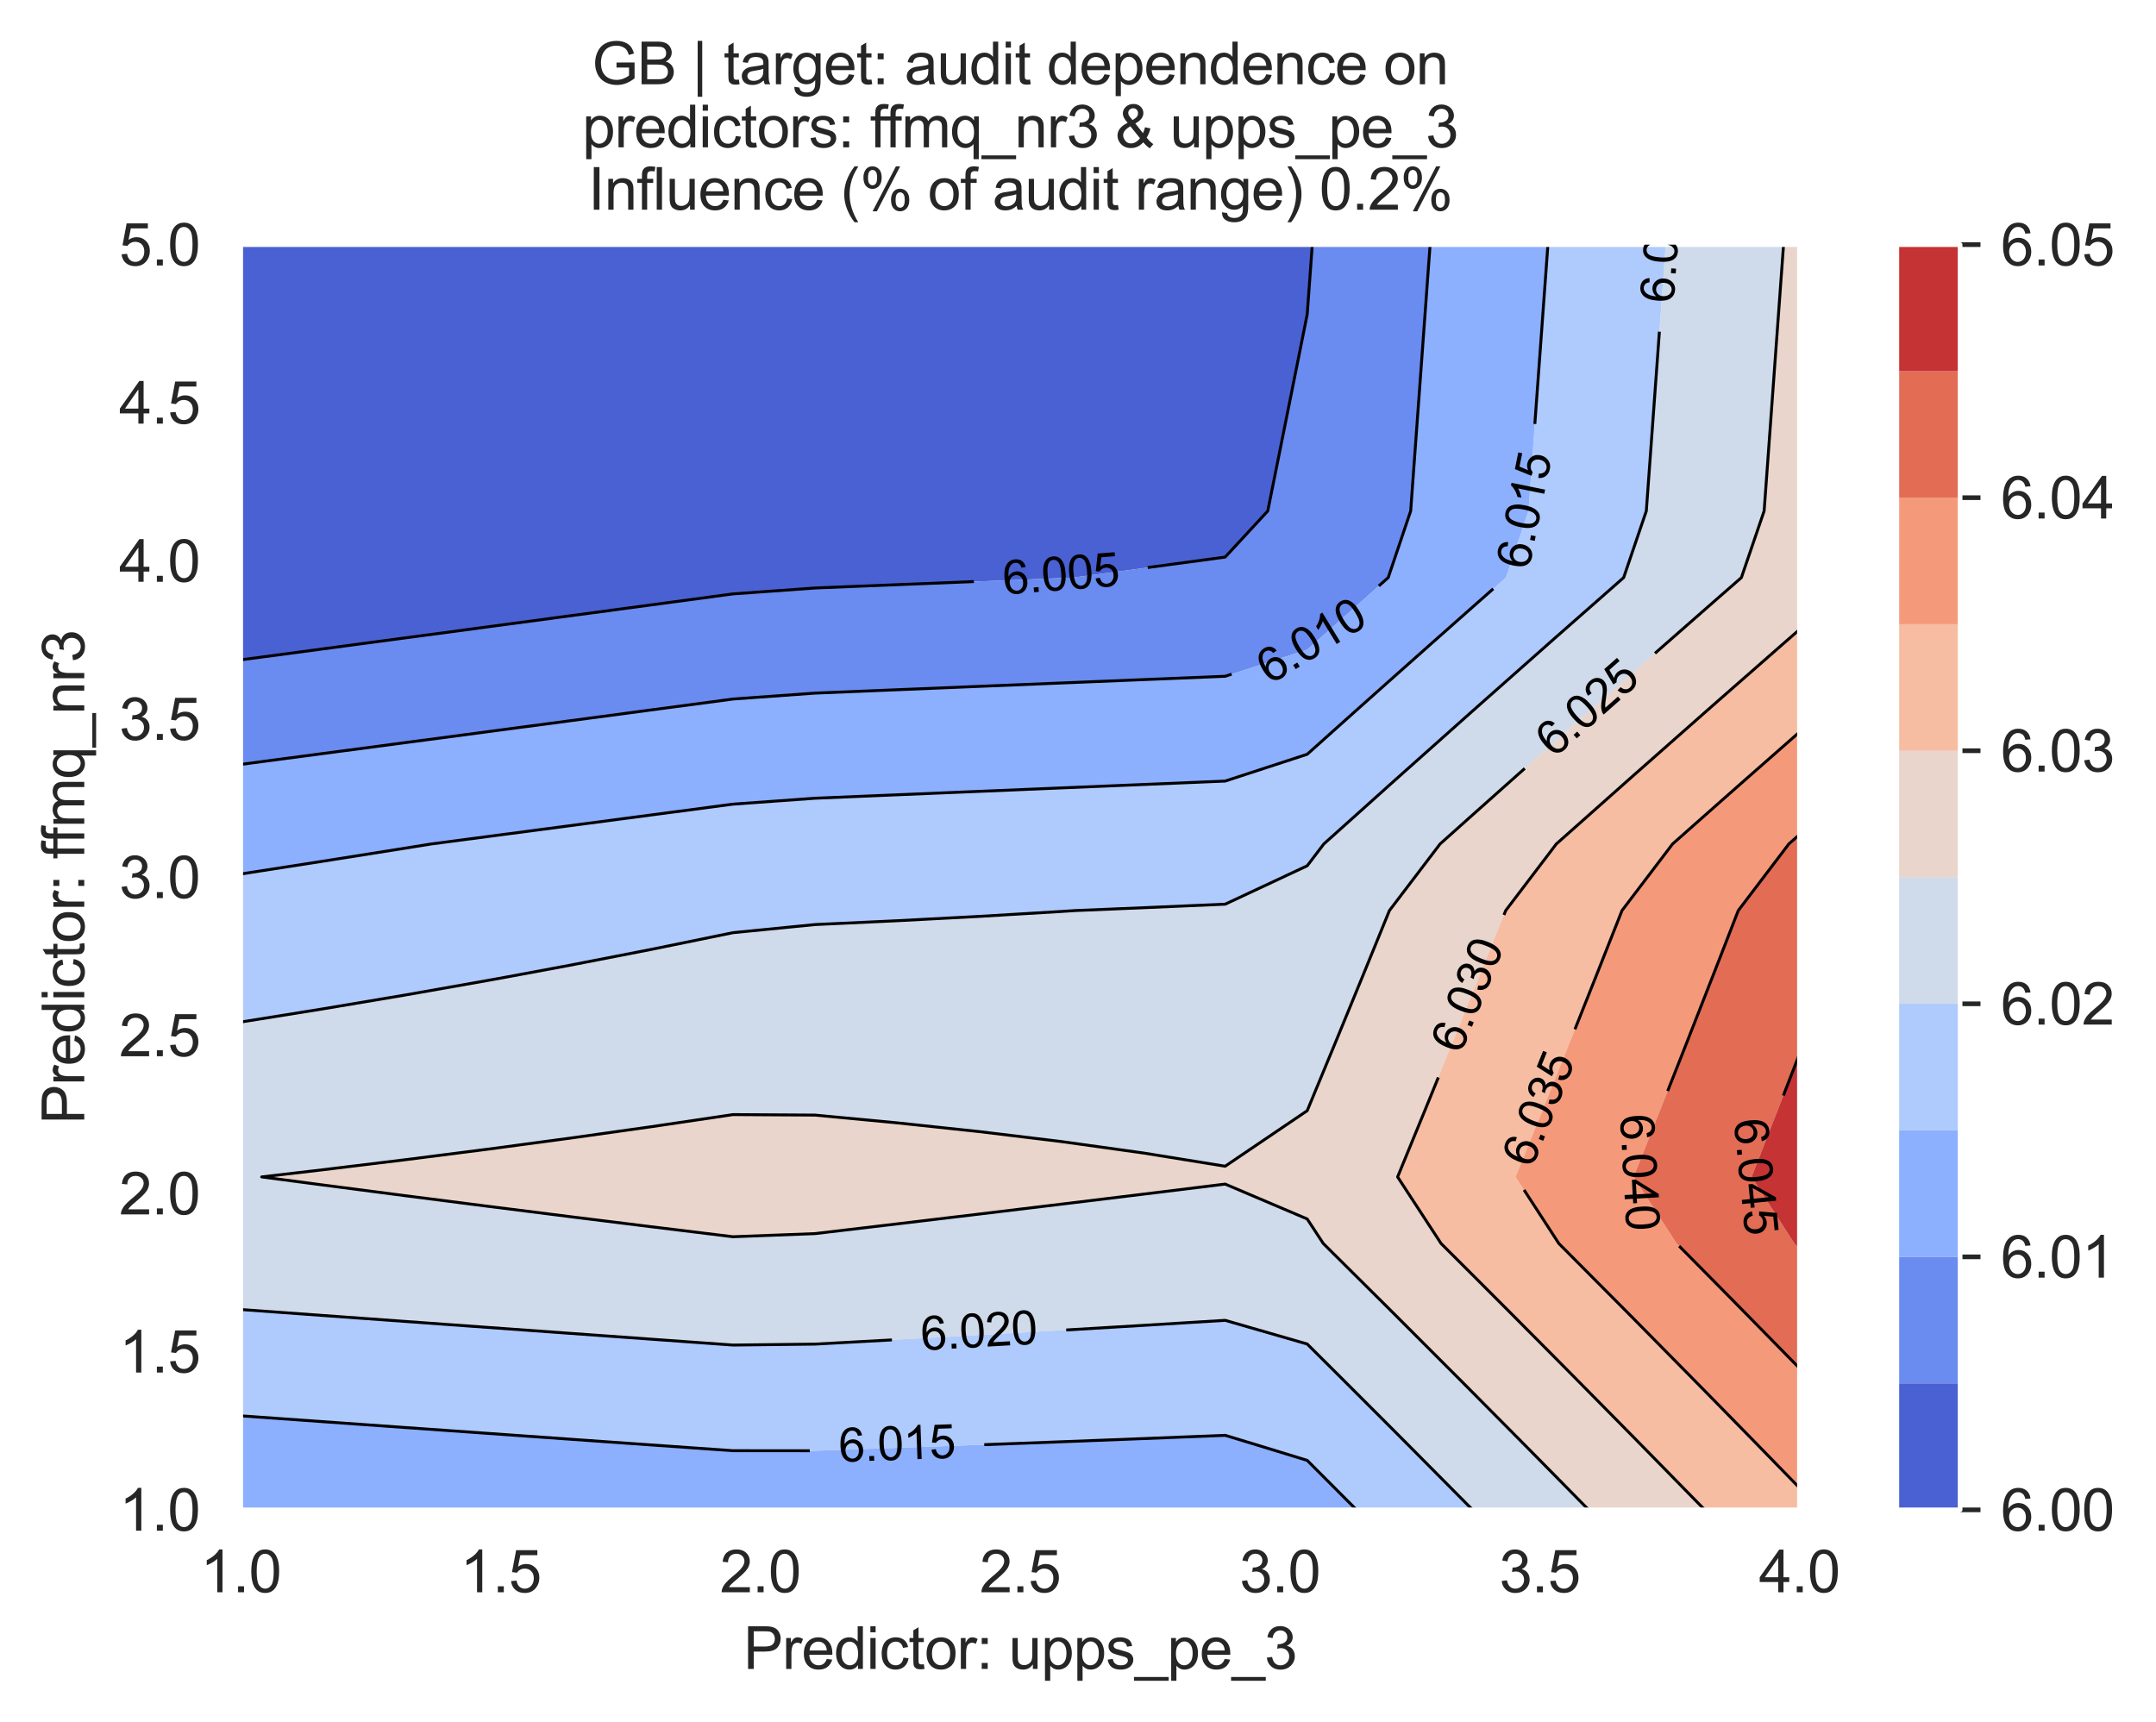 <?xml version="1.0" encoding="utf-8" standalone="no"?>
<!DOCTYPE svg PUBLIC "-//W3C//DTD SVG 1.1//EN"
  "http://www.w3.org/Graphics/SVG/1.1/DTD/svg11.dtd">
<svg xmlns:xlink="http://www.w3.org/1999/xlink" width="370.48pt" height="296.003pt" viewBox="0 0 370.48 296.003" xmlns="http://www.w3.org/2000/svg" version="1.1">
 <defs>
  <style type="text/css">*{stroke-linejoin: round; stroke-linecap: butt}</style>
 </defs>
 <g id="figure_1">
  <g id="patch_1">
   <path d="M 0 296.003 
L 370.48 296.003 
L 370.48 0 
L 0 0 
z
" style="fill: #ffffff"/>
  </g>
  <g id="axes_1">
   <g id="patch_2">
    <path d="M 41.367 259.483 
L 309.207 259.483 
L 309.207 42.043 
L 41.367 42.043 
z
" style="fill: #eaeaf2"/>
   </g>
   <g id="matplotlib.axis_1">
    <g id="xtick_1">
     <g id="line2d_1">
      <path d="M 41.367 259.483 
L 41.367 42.043 
" clip-path="url(#p49f77cc058)" style="fill: none; stroke: #ffffff; stroke-width: 0.8; stroke-linecap: round"/>
     </g>
     <g id="text_1">
      <!-- 1.0 -->
      <g style="fill: #262626" transform="translate(34.417 273.641)scale(0.1 -0.1)">
       <defs>
        <path id="ArialMT-31" d="M 2384 0 
L 1822 0 
L 1822 3584 
Q 1619 3391 1289 3197 
Q 959 3003 697 2906 
L 697 3450 
Q 1169 3672 1522 3987 
Q 1875 4303 2022 4600 
L 2384 4600 
L 2384 0 
z
" transform="scale(0.016)"/>
        <path id="ArialMT-2e" d="M 581 0 
L 581 641 
L 1222 641 
L 1222 0 
L 581 0 
z
" transform="scale(0.016)"/>
        <path id="ArialMT-30" d="M 266 2259 
Q 266 3072 433 3567 
Q 600 4063 929 4331 
Q 1259 4600 1759 4600 
Q 2128 4600 2406 4451 
Q 2684 4303 2865 4023 
Q 3047 3744 3150 3342 
Q 3253 2941 3253 2259 
Q 3253 1453 3087 958 
Q 2922 463 2592 192 
Q 2263 -78 1759 -78 
Q 1097 -78 719 397 
Q 266 969 266 2259 
z
M 844 2259 
Q 844 1131 1108 757 
Q 1372 384 1759 384 
Q 2147 384 2411 759 
Q 2675 1134 2675 2259 
Q 2675 3391 2411 3762 
Q 2147 4134 1753 4134 
Q 1366 4134 1134 3806 
Q 844 3388 844 2259 
z
" transform="scale(0.016)"/>
       </defs>
       <use xlink:href="#ArialMT-31"/>
       <use xlink:href="#ArialMT-2e" x="55.615"/>
       <use xlink:href="#ArialMT-30" x="83.398"/>
      </g>
     </g>
    </g>
    <g id="xtick_2">
     <g id="line2d_2">
      <path d="M 86.007 259.483 
L 86.007 42.043 
" clip-path="url(#p49f77cc058)" style="fill: none; stroke: #ffffff; stroke-width: 0.8; stroke-linecap: round"/>
     </g>
     <g id="text_2">
      <!-- 1.5 -->
      <g style="fill: #262626" transform="translate(79.057 273.641)scale(0.1 -0.1)">
       <defs>
        <path id="ArialMT-35" d="M 266 1200 
L 856 1250 
Q 922 819 1161 601 
Q 1400 384 1738 384 
Q 2144 384 2425 690 
Q 2706 997 2706 1503 
Q 2706 1984 2436 2262 
Q 2166 2541 1728 2541 
Q 1456 2541 1237 2417 
Q 1019 2294 894 2097 
L 366 2166 
L 809 4519 
L 3088 4519 
L 3088 3981 
L 1259 3981 
L 1013 2750 
Q 1425 3038 1878 3038 
Q 2478 3038 2890 2622 
Q 3303 2206 3303 1553 
Q 3303 931 2941 478 
Q 2500 -78 1738 -78 
Q 1113 -78 717 272 
Q 322 622 266 1200 
z
" transform="scale(0.016)"/>
       </defs>
       <use xlink:href="#ArialMT-31"/>
       <use xlink:href="#ArialMT-2e" x="55.615"/>
       <use xlink:href="#ArialMT-35" x="83.398"/>
      </g>
     </g>
    </g>
    <g id="xtick_3">
     <g id="line2d_3">
      <path d="M 130.647 259.483 
L 130.647 42.043 
" clip-path="url(#p49f77cc058)" style="fill: none; stroke: #ffffff; stroke-width: 0.8; stroke-linecap: round"/>
     </g>
     <g id="text_3">
      <!-- 2.0 -->
      <g style="fill: #262626" transform="translate(123.697 273.641)scale(0.1 -0.1)">
       <defs>
        <path id="ArialMT-32" d="M 3222 541 
L 3222 0 
L 194 0 
Q 188 203 259 391 
Q 375 700 629 1000 
Q 884 1300 1366 1694 
Q 2113 2306 2375 2664 
Q 2638 3022 2638 3341 
Q 2638 3675 2398 3904 
Q 2159 4134 1775 4134 
Q 1369 4134 1125 3890 
Q 881 3647 878 3216 
L 300 3275 
Q 359 3922 746 4261 
Q 1134 4600 1788 4600 
Q 2447 4600 2831 4234 
Q 3216 3869 3216 3328 
Q 3216 3053 3103 2787 
Q 2991 2522 2730 2228 
Q 2469 1934 1863 1422 
Q 1356 997 1212 845 
Q 1069 694 975 541 
L 3222 541 
z
" transform="scale(0.016)"/>
       </defs>
       <use xlink:href="#ArialMT-32"/>
       <use xlink:href="#ArialMT-2e" x="55.615"/>
       <use xlink:href="#ArialMT-30" x="83.398"/>
      </g>
     </g>
    </g>
    <g id="xtick_4">
     <g id="line2d_4">
      <path d="M 175.287 259.483 
L 175.287 42.043 
" clip-path="url(#p49f77cc058)" style="fill: none; stroke: #ffffff; stroke-width: 0.8; stroke-linecap: round"/>
     </g>
     <g id="text_4">
      <!-- 2.5 -->
      <g style="fill: #262626" transform="translate(168.337 273.641)scale(0.1 -0.1)">
       <use xlink:href="#ArialMT-32"/>
       <use xlink:href="#ArialMT-2e" x="55.615"/>
       <use xlink:href="#ArialMT-35" x="83.398"/>
      </g>
     </g>
    </g>
    <g id="xtick_5">
     <g id="line2d_5">
      <path d="M 219.927 259.483 
L 219.927 42.043 
" clip-path="url(#p49f77cc058)" style="fill: none; stroke: #ffffff; stroke-width: 0.8; stroke-linecap: round"/>
     </g>
     <g id="text_5">
      <!-- 3.0 -->
      <g style="fill: #262626" transform="translate(212.977 273.641)scale(0.1 -0.1)">
       <defs>
        <path id="ArialMT-33" d="M 269 1209 
L 831 1284 
Q 928 806 1161 595 
Q 1394 384 1728 384 
Q 2125 384 2398 659 
Q 2672 934 2672 1341 
Q 2672 1728 2419 1979 
Q 2166 2231 1775 2231 
Q 1616 2231 1378 2169 
L 1441 2663 
Q 1497 2656 1531 2656 
Q 1891 2656 2178 2843 
Q 2466 3031 2466 3422 
Q 2466 3731 2256 3934 
Q 2047 4138 1716 4138 
Q 1388 4138 1169 3931 
Q 950 3725 888 3313 
L 325 3413 
Q 428 3978 793 4289 
Q 1159 4600 1703 4600 
Q 2078 4600 2393 4439 
Q 2709 4278 2876 4000 
Q 3044 3722 3044 3409 
Q 3044 3113 2884 2869 
Q 2725 2625 2413 2481 
Q 2819 2388 3044 2092 
Q 3269 1797 3269 1353 
Q 3269 753 2831 336 
Q 2394 -81 1725 -81 
Q 1122 -81 723 278 
Q 325 638 269 1209 
z
" transform="scale(0.016)"/>
       </defs>
       <use xlink:href="#ArialMT-33"/>
       <use xlink:href="#ArialMT-2e" x="55.615"/>
       <use xlink:href="#ArialMT-30" x="83.398"/>
      </g>
     </g>
    </g>
    <g id="xtick_6">
     <g id="line2d_6">
      <path d="M 264.567 259.483 
L 264.567 42.043 
" clip-path="url(#p49f77cc058)" style="fill: none; stroke: #ffffff; stroke-width: 0.8; stroke-linecap: round"/>
     </g>
     <g id="text_6">
      <!-- 3.5 -->
      <g style="fill: #262626" transform="translate(257.617 273.641)scale(0.1 -0.1)">
       <use xlink:href="#ArialMT-33"/>
       <use xlink:href="#ArialMT-2e" x="55.615"/>
       <use xlink:href="#ArialMT-35" x="83.398"/>
      </g>
     </g>
    </g>
    <g id="xtick_7">
     <g id="line2d_7">
      <path d="M 309.207 259.483 
L 309.207 42.043 
" clip-path="url(#p49f77cc058)" style="fill: none; stroke: #ffffff; stroke-width: 0.8; stroke-linecap: round"/>
     </g>
     <g id="text_7">
      <!-- 4.0 -->
      <g style="fill: #262626" transform="translate(302.257 273.641)scale(0.1 -0.1)">
       <defs>
        <path id="ArialMT-34" d="M 2069 0 
L 2069 1097 
L 81 1097 
L 81 1613 
L 2172 4581 
L 2631 4581 
L 2631 1613 
L 3250 1613 
L 3250 1097 
L 2631 1097 
L 2631 0 
L 2069 0 
z
M 2069 1613 
L 2069 3678 
L 634 1613 
L 2069 1613 
z
" transform="scale(0.016)"/>
       </defs>
       <use xlink:href="#ArialMT-34"/>
       <use xlink:href="#ArialMT-2e" x="55.615"/>
       <use xlink:href="#ArialMT-30" x="83.398"/>
      </g>
     </g>
    </g>
    <g id="text_8">
     <!-- Predictor: upps_pe_3 -->
     <g style="fill: #262626" transform="translate(127.759 286.816)scale(0.1 -0.1)">
      <defs>
       <path id="ArialMT-50" d="M 494 0 
L 494 4581 
L 2222 4581 
Q 2678 4581 2919 4538 
Q 3256 4481 3484 4323 
Q 3713 4166 3852 3881 
Q 3991 3597 3991 3256 
Q 3991 2672 3619 2267 
Q 3247 1863 2275 1863 
L 1100 1863 
L 1100 0 
L 494 0 
z
M 1100 2403 
L 2284 2403 
Q 2872 2403 3119 2622 
Q 3366 2841 3366 3238 
Q 3366 3525 3220 3729 
Q 3075 3934 2838 4000 
Q 2684 4041 2272 4041 
L 1100 4041 
L 1100 2403 
z
" transform="scale(0.016)"/>
       <path id="ArialMT-72" d="M 416 0 
L 416 3319 
L 922 3319 
L 922 2816 
Q 1116 3169 1280 3281 
Q 1444 3394 1641 3394 
Q 1925 3394 2219 3213 
L 2025 2691 
Q 1819 2813 1613 2813 
Q 1428 2813 1281 2702 
Q 1134 2591 1072 2394 
Q 978 2094 978 1738 
L 978 0 
L 416 0 
z
" transform="scale(0.016)"/>
       <path id="ArialMT-65" d="M 2694 1069 
L 3275 997 
Q 3138 488 2766 206 
Q 2394 -75 1816 -75 
Q 1088 -75 661 373 
Q 234 822 234 1631 
Q 234 2469 665 2931 
Q 1097 3394 1784 3394 
Q 2450 3394 2872 2941 
Q 3294 2488 3294 1666 
Q 3294 1616 3291 1516 
L 816 1516 
Q 847 969 1125 678 
Q 1403 388 1819 388 
Q 2128 388 2347 550 
Q 2566 713 2694 1069 
z
M 847 1978 
L 2700 1978 
Q 2663 2397 2488 2606 
Q 2219 2931 1791 2931 
Q 1403 2931 1139 2672 
Q 875 2413 847 1978 
z
" transform="scale(0.016)"/>
       <path id="ArialMT-64" d="M 2575 0 
L 2575 419 
Q 2259 -75 1647 -75 
Q 1250 -75 917 144 
Q 584 363 401 755 
Q 219 1147 219 1656 
Q 219 2153 384 2558 
Q 550 2963 881 3178 
Q 1213 3394 1622 3394 
Q 1922 3394 2156 3267 
Q 2391 3141 2538 2938 
L 2538 4581 
L 3097 4581 
L 3097 0 
L 2575 0 
z
M 797 1656 
Q 797 1019 1065 703 
Q 1334 388 1700 388 
Q 2069 388 2326 689 
Q 2584 991 2584 1609 
Q 2584 2291 2321 2609 
Q 2059 2928 1675 2928 
Q 1300 2928 1048 2622 
Q 797 2316 797 1656 
z
" transform="scale(0.016)"/>
       <path id="ArialMT-69" d="M 425 3934 
L 425 4581 
L 988 4581 
L 988 3934 
L 425 3934 
z
M 425 0 
L 425 3319 
L 988 3319 
L 988 0 
L 425 0 
z
" transform="scale(0.016)"/>
       <path id="ArialMT-63" d="M 2588 1216 
L 3141 1144 
Q 3050 572 2676 248 
Q 2303 -75 1759 -75 
Q 1078 -75 664 370 
Q 250 816 250 1647 
Q 250 2184 428 2587 
Q 606 2991 970 3192 
Q 1334 3394 1763 3394 
Q 2303 3394 2647 3120 
Q 2991 2847 3088 2344 
L 2541 2259 
Q 2463 2594 2264 2762 
Q 2066 2931 1784 2931 
Q 1359 2931 1093 2626 
Q 828 2322 828 1663 
Q 828 994 1084 691 
Q 1341 388 1753 388 
Q 2084 388 2306 591 
Q 2528 794 2588 1216 
z
" transform="scale(0.016)"/>
       <path id="ArialMT-74" d="M 1650 503 
L 1731 6 
Q 1494 -44 1306 -44 
Q 1000 -44 831 53 
Q 663 150 594 308 
Q 525 466 525 972 
L 525 2881 
L 113 2881 
L 113 3319 
L 525 3319 
L 525 4141 
L 1084 4478 
L 1084 3319 
L 1650 3319 
L 1650 2881 
L 1084 2881 
L 1084 941 
Q 1084 700 1114 631 
Q 1144 563 1211 522 
Q 1278 481 1403 481 
Q 1497 481 1650 503 
z
" transform="scale(0.016)"/>
       <path id="ArialMT-6f" d="M 213 1659 
Q 213 2581 725 3025 
Q 1153 3394 1769 3394 
Q 2453 3394 2887 2945 
Q 3322 2497 3322 1706 
Q 3322 1066 3130 698 
Q 2938 331 2570 128 
Q 2203 -75 1769 -75 
Q 1072 -75 642 372 
Q 213 819 213 1659 
z
M 791 1659 
Q 791 1022 1069 705 
Q 1347 388 1769 388 
Q 2188 388 2466 706 
Q 2744 1025 2744 1678 
Q 2744 2294 2464 2611 
Q 2184 2928 1769 2928 
Q 1347 2928 1069 2612 
Q 791 2297 791 1659 
z
" transform="scale(0.016)"/>
       <path id="ArialMT-3a" d="M 578 2678 
L 578 3319 
L 1219 3319 
L 1219 2678 
L 578 2678 
z
M 578 0 
L 578 641 
L 1219 641 
L 1219 0 
L 578 0 
z
" transform="scale(0.016)"/>
       <path id="ArialMT-20" transform="scale(0.016)"/>
       <path id="ArialMT-75" d="M 2597 0 
L 2597 488 
Q 2209 -75 1544 -75 
Q 1250 -75 995 37 
Q 741 150 617 320 
Q 494 491 444 738 
Q 409 903 409 1263 
L 409 3319 
L 972 3319 
L 972 1478 
Q 972 1038 1006 884 
Q 1059 663 1231 536 
Q 1403 409 1656 409 
Q 1909 409 2131 539 
Q 2353 669 2445 892 
Q 2538 1116 2538 1541 
L 2538 3319 
L 3100 3319 
L 3100 0 
L 2597 0 
z
" transform="scale(0.016)"/>
       <path id="ArialMT-70" d="M 422 -1272 
L 422 3319 
L 934 3319 
L 934 2888 
Q 1116 3141 1344 3267 
Q 1572 3394 1897 3394 
Q 2322 3394 2647 3175 
Q 2972 2956 3137 2557 
Q 3303 2159 3303 1684 
Q 3303 1175 3120 767 
Q 2938 359 2589 142 
Q 2241 -75 1856 -75 
Q 1575 -75 1351 44 
Q 1128 163 984 344 
L 984 -1272 
L 422 -1272 
z
M 931 1641 
Q 931 1000 1190 694 
Q 1450 388 1819 388 
Q 2194 388 2461 705 
Q 2728 1022 2728 1688 
Q 2728 2322 2467 2637 
Q 2206 2953 1844 2953 
Q 1484 2953 1207 2617 
Q 931 2281 931 1641 
z
" transform="scale(0.016)"/>
       <path id="ArialMT-73" d="M 197 991 
L 753 1078 
Q 800 744 1014 566 
Q 1228 388 1613 388 
Q 2000 388 2187 545 
Q 2375 703 2375 916 
Q 2375 1106 2209 1216 
Q 2094 1291 1634 1406 
Q 1016 1563 777 1677 
Q 538 1791 414 1992 
Q 291 2194 291 2438 
Q 291 2659 392 2848 
Q 494 3038 669 3163 
Q 800 3259 1026 3326 
Q 1253 3394 1513 3394 
Q 1903 3394 2198 3281 
Q 2494 3169 2634 2976 
Q 2775 2784 2828 2463 
L 2278 2388 
Q 2241 2644 2061 2787 
Q 1881 2931 1553 2931 
Q 1166 2931 1000 2803 
Q 834 2675 834 2503 
Q 834 2394 903 2306 
Q 972 2216 1119 2156 
Q 1203 2125 1616 2013 
Q 2213 1853 2448 1751 
Q 2684 1650 2818 1456 
Q 2953 1263 2953 975 
Q 2953 694 2789 445 
Q 2625 197 2315 61 
Q 2006 -75 1616 -75 
Q 969 -75 630 194 
Q 291 463 197 991 
z
" transform="scale(0.016)"/>
       <path id="ArialMT-5f" d="M -97 -1272 
L -97 -866 
L 3631 -866 
L 3631 -1272 
L -97 -1272 
z
" transform="scale(0.016)"/>
      </defs>
      <use xlink:href="#ArialMT-50"/>
      <use xlink:href="#ArialMT-72" x="66.699"/>
      <use xlink:href="#ArialMT-65" x="100"/>
      <use xlink:href="#ArialMT-64" x="155.615"/>
      <use xlink:href="#ArialMT-69" x="211.23"/>
      <use xlink:href="#ArialMT-63" x="233.447"/>
      <use xlink:href="#ArialMT-74" x="283.447"/>
      <use xlink:href="#ArialMT-6f" x="311.23"/>
      <use xlink:href="#ArialMT-72" x="366.846"/>
      <use xlink:href="#ArialMT-3a" x="400.146"/>
      <use xlink:href="#ArialMT-20" x="427.93"/>
      <use xlink:href="#ArialMT-75" x="455.713"/>
      <use xlink:href="#ArialMT-70" x="511.328"/>
      <use xlink:href="#ArialMT-70" x="566.943"/>
      <use xlink:href="#ArialMT-73" x="622.559"/>
      <use xlink:href="#ArialMT-5f" x="672.559"/>
      <use xlink:href="#ArialMT-70" x="728.174"/>
      <use xlink:href="#ArialMT-65" x="783.789"/>
      <use xlink:href="#ArialMT-5f" x="839.404"/>
      <use xlink:href="#ArialMT-33" x="895.02"/>
     </g>
    </g>
   </g>
   <g id="matplotlib.axis_2">
    <g id="ytick_1">
     <g id="line2d_8">
      <path d="M 41.367 259.483 
L 309.207 259.483 
" clip-path="url(#p49f77cc058)" style="fill: none; stroke: #ffffff; stroke-width: 0.8; stroke-linecap: round"/>
     </g>
     <g id="text_9">
      <!-- 1.0 -->
      <g style="fill: #262626" transform="translate(20.467 263.062)scale(0.1 -0.1)">
       <use xlink:href="#ArialMT-31"/>
       <use xlink:href="#ArialMT-2e" x="55.615"/>
       <use xlink:href="#ArialMT-30" x="83.398"/>
      </g>
     </g>
    </g>
    <g id="ytick_2">
     <g id="line2d_9">
      <path d="M 41.367 232.303 
L 309.207 232.303 
" clip-path="url(#p49f77cc058)" style="fill: none; stroke: #ffffff; stroke-width: 0.8; stroke-linecap: round"/>
     </g>
     <g id="text_10">
      <!-- 1.5 -->
      <g style="fill: #262626" transform="translate(20.467 235.882)scale(0.1 -0.1)">
       <use xlink:href="#ArialMT-31"/>
       <use xlink:href="#ArialMT-2e" x="55.615"/>
       <use xlink:href="#ArialMT-35" x="83.398"/>
      </g>
     </g>
    </g>
    <g id="ytick_3">
     <g id="line2d_10">
      <path d="M 41.367 205.123 
L 309.207 205.123 
" clip-path="url(#p49f77cc058)" style="fill: none; stroke: #ffffff; stroke-width: 0.8; stroke-linecap: round"/>
     </g>
     <g id="text_11">
      <!-- 2.0 -->
      <g style="fill: #262626" transform="translate(20.467 208.702)scale(0.1 -0.1)">
       <use xlink:href="#ArialMT-32"/>
       <use xlink:href="#ArialMT-2e" x="55.615"/>
       <use xlink:href="#ArialMT-30" x="83.398"/>
      </g>
     </g>
    </g>
    <g id="ytick_4">
     <g id="line2d_11">
      <path d="M 41.367 177.943 
L 309.207 177.943 
" clip-path="url(#p49f77cc058)" style="fill: none; stroke: #ffffff; stroke-width: 0.8; stroke-linecap: round"/>
     </g>
     <g id="text_12">
      <!-- 2.5 -->
      <g style="fill: #262626" transform="translate(20.467 181.522)scale(0.1 -0.1)">
       <use xlink:href="#ArialMT-32"/>
       <use xlink:href="#ArialMT-2e" x="55.615"/>
       <use xlink:href="#ArialMT-35" x="83.398"/>
      </g>
     </g>
    </g>
    <g id="ytick_5">
     <g id="line2d_12">
      <path d="M 41.367 150.763 
L 309.207 150.763 
" clip-path="url(#p49f77cc058)" style="fill: none; stroke: #ffffff; stroke-width: 0.8; stroke-linecap: round"/>
     </g>
     <g id="text_13">
      <!-- 3.0 -->
      <g style="fill: #262626" transform="translate(20.467 154.342)scale(0.1 -0.1)">
       <use xlink:href="#ArialMT-33"/>
       <use xlink:href="#ArialMT-2e" x="55.615"/>
       <use xlink:href="#ArialMT-30" x="83.398"/>
      </g>
     </g>
    </g>
    <g id="ytick_6">
     <g id="line2d_13">
      <path d="M 41.367 123.583 
L 309.207 123.583 
" clip-path="url(#p49f77cc058)" style="fill: none; stroke: #ffffff; stroke-width: 0.8; stroke-linecap: round"/>
     </g>
     <g id="text_14">
      <!-- 3.5 -->
      <g style="fill: #262626" transform="translate(20.467 127.162)scale(0.1 -0.1)">
       <use xlink:href="#ArialMT-33"/>
       <use xlink:href="#ArialMT-2e" x="55.615"/>
       <use xlink:href="#ArialMT-35" x="83.398"/>
      </g>
     </g>
    </g>
    <g id="ytick_7">
     <g id="line2d_14">
      <path d="M 41.367 96.403 
L 309.207 96.403 
" clip-path="url(#p49f77cc058)" style="fill: none; stroke: #ffffff; stroke-width: 0.8; stroke-linecap: round"/>
     </g>
     <g id="text_15">
      <!-- 4.0 -->
      <g style="fill: #262626" transform="translate(20.467 99.982)scale(0.1 -0.1)">
       <use xlink:href="#ArialMT-34"/>
       <use xlink:href="#ArialMT-2e" x="55.615"/>
       <use xlink:href="#ArialMT-30" x="83.398"/>
      </g>
     </g>
    </g>
    <g id="ytick_8">
     <g id="line2d_15">
      <path d="M 41.367 69.223 
L 309.207 69.223 
" clip-path="url(#p49f77cc058)" style="fill: none; stroke: #ffffff; stroke-width: 0.8; stroke-linecap: round"/>
     </g>
     <g id="text_16">
      <!-- 4.5 -->
      <g style="fill: #262626" transform="translate(20.467 72.802)scale(0.1 -0.1)">
       <use xlink:href="#ArialMT-34"/>
       <use xlink:href="#ArialMT-2e" x="55.615"/>
       <use xlink:href="#ArialMT-35" x="83.398"/>
      </g>
     </g>
    </g>
    <g id="ytick_9">
     <g id="line2d_16">
      <path d="M 41.367 42.043 
L 309.207 42.043 
" clip-path="url(#p49f77cc058)" style="fill: none; stroke: #ffffff; stroke-width: 0.8; stroke-linecap: round"/>
     </g>
     <g id="text_17">
      <!-- 5.0 -->
      <g style="fill: #262626" transform="translate(20.467 45.622)scale(0.1 -0.1)">
       <use xlink:href="#ArialMT-35"/>
       <use xlink:href="#ArialMT-2e" x="55.615"/>
       <use xlink:href="#ArialMT-30" x="83.398"/>
      </g>
     </g>
    </g>
    <g id="text_18">
     <!-- Predictor: ffmq_nr3 -->
     <g style="fill: #262626" transform="translate(14.48 193.19)rotate(-90)scale(0.1 -0.1)">
      <defs>
       <path id="ArialMT-66" d="M 556 0 
L 556 2881 
L 59 2881 
L 59 3319 
L 556 3319 
L 556 3672 
Q 556 4006 616 4169 
Q 697 4388 901 4523 
Q 1106 4659 1475 4659 
Q 1713 4659 2000 4603 
L 1916 4113 
Q 1741 4144 1584 4144 
Q 1328 4144 1222 4034 
Q 1116 3925 1116 3625 
L 1116 3319 
L 1763 3319 
L 1763 2881 
L 1116 2881 
L 1116 0 
L 556 0 
z
" transform="scale(0.016)"/>
       <path id="ArialMT-6d" d="M 422 0 
L 422 3319 
L 925 3319 
L 925 2853 
Q 1081 3097 1340 3245 
Q 1600 3394 1931 3394 
Q 2300 3394 2536 3241 
Q 2772 3088 2869 2813 
Q 3263 3394 3894 3394 
Q 4388 3394 4653 3120 
Q 4919 2847 4919 2278 
L 4919 0 
L 4359 0 
L 4359 2091 
Q 4359 2428 4304 2576 
Q 4250 2725 4106 2815 
Q 3963 2906 3769 2906 
Q 3419 2906 3187 2673 
Q 2956 2441 2956 1928 
L 2956 0 
L 2394 0 
L 2394 2156 
Q 2394 2531 2256 2718 
Q 2119 2906 1806 2906 
Q 1569 2906 1367 2781 
Q 1166 2656 1075 2415 
Q 984 2175 984 1722 
L 984 0 
L 422 0 
z
" transform="scale(0.016)"/>
       <path id="ArialMT-71" d="M 2538 -1272 
L 2538 353 
Q 2406 169 2170 47 
Q 1934 -75 1669 -75 
Q 1078 -75 651 397 
Q 225 869 225 1691 
Q 225 2191 398 2587 
Q 572 2984 901 3189 
Q 1231 3394 1625 3394 
Q 2241 3394 2594 2875 
L 2594 3319 
L 3100 3319 
L 3100 -1272 
L 2538 -1272 
z
M 803 1669 
Q 803 1028 1072 708 
Q 1341 388 1716 388 
Q 2075 388 2334 692 
Q 2594 997 2594 1619 
Q 2594 2281 2320 2615 
Q 2047 2950 1678 2950 
Q 1313 2950 1058 2639 
Q 803 2328 803 1669 
z
" transform="scale(0.016)"/>
       <path id="ArialMT-6e" d="M 422 0 
L 422 3319 
L 928 3319 
L 928 2847 
Q 1294 3394 1984 3394 
Q 2284 3394 2536 3286 
Q 2788 3178 2913 3003 
Q 3038 2828 3088 2588 
Q 3119 2431 3119 2041 
L 3119 0 
L 2556 0 
L 2556 2019 
Q 2556 2363 2490 2533 
Q 2425 2703 2258 2804 
Q 2091 2906 1866 2906 
Q 1506 2906 1245 2678 
Q 984 2450 984 1813 
L 984 0 
L 422 0 
z
" transform="scale(0.016)"/>
      </defs>
      <use xlink:href="#ArialMT-50"/>
      <use xlink:href="#ArialMT-72" x="66.699"/>
      <use xlink:href="#ArialMT-65" x="100"/>
      <use xlink:href="#ArialMT-64" x="155.615"/>
      <use xlink:href="#ArialMT-69" x="211.23"/>
      <use xlink:href="#ArialMT-63" x="233.447"/>
      <use xlink:href="#ArialMT-74" x="283.447"/>
      <use xlink:href="#ArialMT-6f" x="311.23"/>
      <use xlink:href="#ArialMT-72" x="366.846"/>
      <use xlink:href="#ArialMT-3a" x="400.146"/>
      <use xlink:href="#ArialMT-20" x="427.93"/>
      <use xlink:href="#ArialMT-66" x="455.713"/>
      <use xlink:href="#ArialMT-66" x="481.746"/>
      <use xlink:href="#ArialMT-6d" x="509.529"/>
      <use xlink:href="#ArialMT-71" x="592.83"/>
      <use xlink:href="#ArialMT-5f" x="648.445"/>
      <use xlink:href="#ArialMT-6e" x="704.061"/>
      <use xlink:href="#ArialMT-72" x="759.676"/>
      <use xlink:href="#ArialMT-33" x="792.977"/>
     </g>
    </g>
   </g>
   <g id="PathCollection_1">
    <path d="M 55.464 111.52 
L 61.537 110.708 
L 69.561 109.636 
L 83.658 107.749 
L 97.755 105.858 
L 111.851 103.964 
L 125.948 102.067 
L 140.045 101.053 
L 154.142 100.483 
L 168.239 99.914 
L 182.336 99.346 
L 184.36 99.264 
L 196.432 97.64 
L 210.529 95.741 
L 217.848 87.82 
L 220.148 76.376 
L 222.444 64.932 
L 224.626 54.032 
L 224.666 53.487 
L 225.501 42.043 
L 224.626 42.043 
L 210.529 42.043 
L 196.432 42.043 
L 182.336 42.043 
L 168.239 42.043 
L 154.142 42.043 
L 140.045 42.043 
L 125.948 42.043 
L 111.851 42.043 
L 97.755 42.043 
L 83.658 42.043 
L 69.561 42.043 
L 55.464 42.043 
L 41.367 42.043 
L 41.367 53.487 
L 41.367 64.932 
L 41.367 76.376 
L 41.367 87.82 
L 41.367 99.264 
L 41.367 110.708 
L 41.367 113.4 
z
" clip-path="url(#p49f77cc058)" style="fill: #4961d2"/>
   </g>
   <g id="PathCollection_2">
    <path d="M 55.464 129.506 
L 69.561 127.638 
L 83.658 125.767 
L 97.755 123.893 
L 110.818 122.153 
L 111.851 122.015 
L 125.948 120.134 
L 140.045 119.119 
L 154.142 118.538 
L 168.239 117.958 
L 182.336 117.379 
L 196.432 116.801 
L 210.529 116.223 
L 224.626 111.642 
L 225.673 110.708 
L 238.548 99.264 
L 238.723 98.746 
L 242.406 87.82 
L 243.241 76.376 
L 244.076 64.932 
L 244.911 53.487 
L 245.746 42.043 
L 238.723 42.043 
L 225.501 42.043 
L 224.666 53.487 
L 224.626 54.032 
L 222.444 64.932 
L 220.148 76.376 
L 217.848 87.82 
L 210.529 95.741 
L 196.432 97.64 
L 184.36 99.264 
L 182.336 99.346 
L 168.239 99.914 
L 154.142 100.483 
L 140.045 101.053 
L 125.948 102.067 
L 111.851 103.964 
L 97.755 105.858 
L 83.658 107.749 
L 69.561 109.636 
L 61.537 110.708 
L 55.464 111.52 
L 41.367 113.4 
L 41.367 122.153 
L 41.367 131.37 
z
" clip-path="url(#p49f77cc058)" style="fill: #6a8bef"/>
   </g>
   <g id="PathCollection_3">
    <path d="M 55.464 259.483 
L 69.561 259.483 
L 83.658 259.483 
L 97.755 259.483 
L 111.851 259.483 
L 125.948 259.483 
L 140.045 259.483 
L 154.142 259.483 
L 168.239 259.483 
L 182.336 259.483 
L 196.432 259.483 
L 210.529 259.483 
L 224.626 259.483 
L 233.105 259.483 
L 224.626 250.98 
L 215.037 248.039 
L 210.529 246.673 
L 196.432 247.235 
L 182.336 247.781 
L 175.506 248.039 
L 168.239 248.31 
L 154.142 248.823 
L 140.045 249.322 
L 125.948 249.315 
L 111.851 248.321 
L 107.857 248.039 
L 97.755 247.325 
L 83.658 246.326 
L 69.561 245.326 
L 55.464 244.324 
L 41.367 243.319 
L 41.367 248.039 
L 41.367 259.483 
z
" clip-path="url(#p49f77cc058)" style="fill: #8caffe"/>
    <path d="M 55.464 148.011 
L 69.561 145.774 
L 74.118 145.041 
L 83.658 143.785 
L 97.755 141.927 
L 111.851 140.066 
L 125.948 138.201 
L 140.045 137.184 
L 154.142 136.593 
L 168.239 136.003 
L 182.336 135.413 
L 196.432 134.824 
L 210.529 134.236 
L 212.481 133.597 
L 224.626 129.627 
L 232.98 122.153 
L 238.723 117.032 
L 245.838 110.708 
L 252.82 104.524 
L 258.778 99.264 
L 262.651 87.82 
L 263.486 76.376 
L 264.321 64.932 
L 265.156 53.487 
L 265.991 42.043 
L 252.82 42.043 
L 245.746 42.043 
L 244.911 53.487 
L 244.076 64.932 
L 243.241 76.376 
L 242.406 87.82 
L 238.723 98.746 
L 238.548 99.264 
L 225.673 110.708 
L 224.626 111.642 
L 210.529 116.223 
L 196.432 116.801 
L 182.336 117.379 
L 168.239 117.958 
L 154.142 118.538 
L 140.045 119.119 
L 125.948 120.134 
L 111.851 122.015 
L 110.818 122.153 
L 97.755 123.893 
L 83.658 125.767 
L 69.561 127.638 
L 55.464 129.506 
L 41.367 131.37 
L 41.367 133.597 
L 41.367 145.041 
L 41.367 150.205 
z
" clip-path="url(#p49f77cc058)" style="fill: #8caffe"/>
   </g>
   <g id="PathCollection_4">
    <path d="M 111.851 248.321 
L 125.948 249.315 
L 140.045 249.322 
L 154.142 248.823 
L 168.239 248.31 
L 175.506 248.039 
L 182.336 247.781 
L 196.432 247.235 
L 210.529 246.673 
L 215.037 248.039 
L 224.626 250.98 
L 233.105 259.483 
L 238.723 259.483 
L 252.82 259.483 
L 253.05 259.483 
L 252.82 259.25 
L 241.7 248.039 
L 238.723 245.051 
L 230.267 236.595 
L 224.626 230.979 
L 210.529 226.91 
L 196.432 227.777 
L 182.336 228.619 
L 168.239 229.435 
L 154.142 230.227 
L 140.045 230.996 
L 125.948 231.159 
L 111.851 230.146 
L 97.755 229.131 
L 83.658 228.114 
L 69.561 227.094 
L 55.464 226.073 
L 42.764 225.15 
L 41.367 225.049 
L 41.367 225.15 
L 41.367 236.595 
L 41.367 243.319 
L 55.464 244.324 
L 69.561 245.326 
L 83.658 246.326 
L 97.755 247.325 
L 107.857 248.039 
z
" clip-path="url(#p49f77cc058)" style="fill: #afcafc"/>
    <path d="M 55.464 173.385 
L 69.561 171.013 
L 83.658 168.527 
L 86.948 167.929 
L 97.755 165.918 
L 111.851 163.175 
L 125.948 160.289 
L 140.045 158.894 
L 154.142 158.236 
L 168.239 157.492 
L 182.336 156.646 
L 184.813 156.485 
L 196.432 156.002 
L 210.529 155.392 
L 224.626 148.794 
L 227.481 145.041 
L 238.723 134.955 
L 240.241 133.597 
L 252.82 122.385 
L 253.082 122.153 
L 266.003 110.708 
L 266.917 109.902 
L 279.007 99.264 
L 281.014 93.358 
L 282.897 87.82 
L 283.732 76.376 
L 284.567 64.932 
L 285.401 53.487 
L 286.236 42.043 
L 281.014 42.043 
L 266.917 42.043 
L 265.991 42.043 
L 265.156 53.487 
L 264.321 64.932 
L 263.486 76.376 
L 262.651 87.82 
L 258.778 99.264 
L 252.82 104.524 
L 245.838 110.708 
L 238.723 117.032 
L 232.98 122.153 
L 224.626 129.627 
L 212.481 133.597 
L 210.529 134.236 
L 196.432 134.824 
L 182.336 135.413 
L 168.239 136.003 
L 154.142 136.593 
L 140.045 137.184 
L 125.948 138.201 
L 111.851 140.066 
L 97.755 141.927 
L 83.658 143.785 
L 74.118 145.041 
L 69.561 145.774 
L 55.464 148.011 
L 41.367 150.205 
L 41.367 156.485 
L 41.367 167.929 
L 41.367 175.649 
z
" clip-path="url(#p49f77cc058)" style="fill: #afcafc"/>
   </g>
   <g id="PathCollection_5">
    <path d="M 252.82 259.25 
L 253.05 259.483 
L 266.917 259.483 
L 272.995 259.483 
L 266.917 253.305 
L 261.718 248.039 
L 252.82 239.068 
L 250.358 236.595 
L 238.915 225.15 
L 238.723 224.959 
L 227.388 213.706 
L 224.626 209.489 
L 210.529 203.494 
L 196.432 205.23 
L 182.336 206.949 
L 168.239 208.651 
L 154.142 210.337 
L 140.045 212.008 
L 125.948 212.543 
L 111.851 210.818 
L 97.755 209.067 
L 83.658 207.288 
L 69.561 205.482 
L 55.464 203.647 
L 44.971 202.262 
L 55.464 201.035 
L 69.561 199.318 
L 83.658 197.518 
L 97.755 195.629 
L 111.851 193.644 
L 125.948 191.554 
L 140.045 191.639 
L 154.142 192.969 
L 168.239 194.472 
L 182.336 196.182 
L 196.432 198.146 
L 210.529 200.425 
L 224.626 190.885 
L 224.654 190.818 
L 229.389 179.374 
L 234.089 167.929 
L 238.723 156.565 
L 238.755 156.485 
L 247.457 145.041 
L 252.82 140.246 
L 260.28 133.597 
L 266.917 127.702 
L 273.184 122.153 
L 281.014 115.243 
L 286.169 110.708 
L 295.11 102.869 
L 299.236 99.264 
L 303.142 87.82 
L 303.977 76.376 
L 304.812 64.932 
L 305.647 53.487 
L 306.482 42.043 
L 295.11 42.043 
L 286.236 42.043 
L 285.401 53.487 
L 284.567 64.932 
L 283.732 76.376 
L 282.897 87.82 
L 281.014 93.358 
L 279.007 99.264 
L 266.917 109.902 
L 266.003 110.708 
L 253.082 122.153 
L 252.82 122.385 
L 240.241 133.597 
L 238.723 134.955 
L 227.481 145.041 
L 224.626 148.794 
L 210.529 155.392 
L 196.432 156.002 
L 184.813 156.485 
L 182.336 156.646 
L 168.239 157.492 
L 154.142 158.236 
L 140.045 158.894 
L 125.948 160.289 
L 111.851 163.175 
L 97.755 165.918 
L 86.948 167.929 
L 83.658 168.527 
L 69.561 171.013 
L 55.464 173.385 
L 41.367 175.649 
L 41.367 179.374 
L 41.367 190.818 
L 41.367 202.262 
L 41.367 213.706 
L 41.367 225.049 
L 42.764 225.15 
L 55.464 226.073 
L 69.561 227.094 
L 83.658 228.114 
L 97.755 229.131 
L 111.851 230.146 
L 125.948 231.159 
L 140.045 230.996 
L 154.142 230.227 
L 168.239 229.435 
L 182.336 228.619 
L 196.432 227.777 
L 210.529 226.91 
L 224.626 230.979 
L 230.267 236.595 
L 238.723 245.051 
L 241.7 248.039 
z
" clip-path="url(#p49f77cc058)" style="fill: #cfdaea"/>
   </g>
   <g id="PathCollection_6">
    <path d="M 266.917 253.305 
L 272.995 259.483 
L 281.014 259.483 
L 292.94 259.483 
L 281.735 248.039 
L 281.014 247.304 
L 270.449 236.595 
L 266.917 233.03 
L 259.08 225.15 
L 252.82 218.885 
L 247.627 213.706 
L 240.161 202.262 
L 244.856 190.818 
L 249.517 179.374 
L 252.82 171.212 
L 254.144 167.929 
L 258.737 156.485 
L 266.917 145.721 
L 267.433 145.041 
L 280.319 133.597 
L 281.014 132.982 
L 293.285 122.153 
L 295.11 120.548 
L 306.334 110.708 
L 309.207 108.198 
L 309.207 99.264 
L 309.207 87.82 
L 309.207 76.376 
L 309.207 64.932 
L 309.207 53.487 
L 309.207 42.043 
L 306.482 42.043 
L 305.647 53.487 
L 304.812 64.932 
L 303.977 76.376 
L 303.142 87.82 
L 299.236 99.264 
L 295.11 102.869 
L 286.169 110.708 
L 281.014 115.243 
L 273.184 122.153 
L 266.917 127.702 
L 260.28 133.597 
L 252.82 140.246 
L 247.457 145.041 
L 238.755 156.485 
L 238.723 156.565 
L 234.089 167.929 
L 229.389 179.374 
L 224.654 190.818 
L 224.626 190.885 
L 210.529 200.425 
L 196.432 198.146 
L 182.336 196.182 
L 168.239 194.472 
L 154.142 192.969 
L 140.045 191.639 
L 125.948 191.554 
L 111.851 193.644 
L 97.755 195.629 
L 83.658 197.518 
L 69.561 199.318 
L 55.464 201.035 
L 44.971 202.262 
L 55.464 203.647 
L 69.561 205.482 
L 83.658 207.288 
L 97.755 209.067 
L 111.851 210.818 
L 125.948 212.543 
L 140.045 212.008 
L 154.142 210.337 
L 168.239 208.651 
L 182.336 206.949 
L 196.432 205.23 
L 210.529 203.494 
L 224.626 209.489 
L 227.388 213.706 
L 238.723 224.959 
L 238.915 225.15 
L 250.358 236.595 
L 252.82 239.068 
L 261.718 248.039 
z
" clip-path="url(#p49f77cc058)" style="fill: #e9d5cb"/>
   </g>
   <g id="PathCollection_7">
    <path d="M 295.11 259.483 
L 309.207 259.483 
L 309.207 255.693 
L 301.753 248.039 
L 295.11 241.249 
L 290.54 236.595 
L 281.014 226.937 
L 279.245 225.15 
L 267.866 213.706 
L 266.917 212.242 
L 260.437 202.262 
L 265.058 190.818 
L 266.917 186.19 
L 269.645 179.374 
L 274.198 167.929 
L 278.718 156.485 
L 281.014 153.463 
L 287.409 145.041 
L 295.11 138.226 
L 300.357 133.597 
L 309.207 125.816 
L 309.207 122.153 
L 309.207 110.708 
L 309.207 108.198 
L 306.334 110.708 
L 295.11 120.548 
L 293.285 122.153 
L 281.014 132.982 
L 280.319 133.597 
L 267.433 145.041 
L 266.917 145.721 
L 258.737 156.485 
L 254.144 167.929 
L 252.82 171.212 
L 249.517 179.374 
L 244.856 190.818 
L 240.161 202.262 
L 247.627 213.706 
L 252.82 218.885 
L 259.08 225.15 
L 266.917 233.03 
L 270.449 236.595 
L 281.014 247.304 
L 281.735 248.039 
L 292.94 259.483 
z
" clip-path="url(#p49f77cc058)" style="fill: #f6bda2"/>
   </g>
   <g id="PathCollection_8">
    <path d="M 309.207 255.693 
L 309.207 248.039 
L 309.207 236.595 
L 309.207 235.138 
L 299.409 225.15 
L 295.11 220.788 
L 288.105 213.706 
L 281.014 202.726 
L 280.714 202.262 
L 281.014 201.51 
L 285.26 190.818 
L 289.772 179.374 
L 294.252 167.929 
L 295.11 165.727 
L 298.699 156.485 
L 307.385 145.041 
L 309.207 143.434 
L 309.207 133.597 
L 309.207 125.816 
L 300.357 133.597 
L 295.11 138.226 
L 287.409 145.041 
L 281.014 153.463 
L 278.718 156.485 
L 274.198 167.929 
L 269.645 179.374 
L 266.917 186.19 
L 265.058 190.818 
L 260.437 202.262 
L 266.917 212.242 
L 267.866 213.706 
L 279.245 225.15 
L 281.014 226.937 
L 290.54 236.595 
L 295.11 241.249 
L 301.753 248.039 
z
" clip-path="url(#p49f77cc058)" style="fill: #f49a7b"/>
   </g>
   <g id="PathCollection_9">
    <path d="M 309.207 235.138 
L 309.207 225.15 
L 309.207 214.583 
L 308.344 213.706 
L 300.99 202.262 
L 305.461 190.818 
L 309.207 181.165 
L 309.207 179.374 
L 309.207 167.929 
L 309.207 156.485 
L 309.207 145.041 
L 309.207 143.434 
L 307.385 145.041 
L 298.699 156.485 
L 295.11 165.727 
L 294.252 167.929 
L 289.772 179.374 
L 285.26 190.818 
L 281.014 201.51 
L 280.714 202.262 
L 281.014 202.726 
L 288.105 213.706 
L 295.11 220.788 
L 299.409 225.15 
z
" clip-path="url(#p49f77cc058)" style="fill: #e36c55"/>
   </g>
   <g id="PathCollection_10">
    <path d="M 309.207 214.583 
L 309.207 213.706 
L 309.207 202.262 
L 309.207 190.818 
L 309.207 181.165 
L 305.461 190.818 
L 300.99 202.262 
L 308.344 213.706 
z
" clip-path="url(#p49f77cc058)" style="fill: #c53334"/>
   </g>
   <g id="PathCollection_11"/>
   <g id="PathCollection_12">
    <path d="M 225.501 42.043 
L 224.666 53.487 
L 224.626 54.032 
L 222.444 64.932 
L 220.148 76.376 
L 217.848 87.82 
L 210.529 95.741 
L 197.218 97.534 
" clip-path="url(#p49f77cc058)" style="fill: none; stroke: #000000; stroke-width: 0.5"/>
    <path d="M 167.348 99.95 
L 154.142 100.483 
L 140.045 101.053 
L 125.948 102.067 
L 111.851 103.964 
L 97.755 105.858 
L 83.658 107.749 
L 69.561 109.636 
L 61.537 110.708 
L 55.464 111.52 
L 41.367 113.4 
" clip-path="url(#p49f77cc058)" style="fill: none; stroke: #000000; stroke-width: 0.5"/>
   </g>
   <g id="PathCollection_13">
    <path d="M 245.746 42.043 
L 244.911 53.487 
L 244.076 64.932 
L 243.241 76.376 
L 242.406 87.82 
L 238.723 98.746 
L 238.548 99.264 
L 236.931 100.702 
" clip-path="url(#p49f77cc058)" style="fill: none; stroke: #000000; stroke-width: 0.5"/>
    <path d="M 211.635 115.864 
L 210.529 116.223 
L 196.432 116.801 
L 182.336 117.379 
L 168.239 117.958 
L 154.142 118.538 
L 140.045 119.119 
L 125.948 120.134 
L 111.851 122.015 
L 110.818 122.153 
L 97.755 123.893 
L 83.658 125.767 
L 69.561 127.638 
L 55.464 129.506 
L 41.367 131.37 
" clip-path="url(#p49f77cc058)" style="fill: none; stroke: #000000; stroke-width: 0.5"/>
   </g>
   <g id="PathCollection_14">
    <path d="M 41.367 243.319 
L 55.464 244.324 
L 69.561 245.326 
L 83.658 246.326 
L 97.755 247.325 
L 107.857 248.039 
L 111.851 248.321 
L 125.948 249.315 
L 139.151 249.321 
" clip-path="url(#p49f77cc058)" style="fill: none; stroke: #000000; stroke-width: 0.5"/>
    <path d="M 169.132 248.276 
L 175.506 248.039 
L 182.336 247.781 
L 196.432 247.235 
L 210.529 246.673 
L 215.037 248.039 
L 224.626 250.98 
L 233.105 259.483 
" clip-path="url(#p49f77cc058)" style="fill: none; stroke: #000000; stroke-width: 0.5"/>
    <path d="M 265.991 42.043 
L 265.156 53.487 
L 264.321 64.932 
L 263.743 72.86 
" clip-path="url(#p49f77cc058)" style="fill: none; stroke: #000000; stroke-width: 0.5"/>
    <path d="M 256.59 101.195 
L 252.82 104.524 
L 245.838 110.708 
L 238.723 117.032 
L 232.98 122.153 
L 224.626 129.627 
L 212.481 133.597 
L 210.529 134.236 
L 196.432 134.824 
L 182.336 135.413 
L 168.239 136.003 
L 154.142 136.593 
L 140.045 137.184 
L 125.948 138.201 
L 111.851 140.066 
L 97.755 141.927 
L 83.658 143.785 
L 74.118 145.041 
L 69.561 145.774 
L 55.464 148.011 
L 41.367 150.205 
" clip-path="url(#p49f77cc058)" style="fill: none; stroke: #000000; stroke-width: 0.5"/>
   </g>
   <g id="PathCollection_15">
    <path d="M 41.367 225.049 
L 42.764 225.15 
L 55.464 226.073 
L 69.561 227.094 
L 83.658 228.114 
L 97.755 229.131 
L 111.851 230.146 
L 125.948 231.159 
L 140.045 230.996 
L 153.262 230.275 
" clip-path="url(#p49f77cc058)" style="fill: none; stroke: #000000; stroke-width: 0.5"/>
    <path d="M 183.214 228.566 
L 196.432 227.777 
L 210.529 226.91 
L 224.626 230.979 
L 230.267 236.595 
L 238.723 245.051 
L 241.7 248.039 
L 252.82 259.25 
L 253.05 259.483 
" clip-path="url(#p49f77cc058)" style="fill: none; stroke: #000000; stroke-width: 0.5"/>
    <path d="M 285.145 57.003 
L 284.567 64.932 
L 283.732 76.376 
L 282.897 87.82 
L 281.014 93.358 
L 279.007 99.264 
L 266.917 109.902 
L 266.003 110.708 
L 253.082 122.153 
L 252.82 122.385 
L 240.241 133.597 
L 238.723 134.955 
L 227.481 145.041 
L 224.626 148.794 
L 210.529 155.392 
L 196.432 156.002 
L 184.813 156.485 
L 182.336 156.646 
L 168.239 157.492 
L 154.142 158.236 
L 140.045 158.894 
L 125.948 160.289 
L 111.851 163.175 
L 97.755 165.918 
L 86.948 167.929 
L 83.658 168.527 
L 69.561 171.013 
L 55.464 173.385 
L 41.367 175.649 
" clip-path="url(#p49f77cc058)" style="fill: none; stroke: #000000; stroke-width: 0.5"/>
   </g>
   <g id="PathCollection_16">
    <path d="M 306.482 42.043 
L 305.647 53.487 
L 304.812 64.932 
L 303.977 76.376 
L 303.142 87.82 
L 299.236 99.264 
L 295.11 102.869 
L 286.169 110.708 
L 284.388 112.274 
" clip-path="url(#p49f77cc058)" style="fill: none; stroke: #000000; stroke-width: 0.5"/>
    <path d="M 262.007 132.063 
L 260.28 133.597 
L 252.82 140.246 
L 247.457 145.041 
L 238.755 156.485 
L 238.723 156.565 
L 234.089 167.929 
L 229.389 179.374 
L 224.654 190.818 
L 224.626 190.885 
L 210.529 200.425 
L 196.432 198.146 
L 182.336 196.182 
L 168.239 194.472 
L 154.142 192.969 
L 140.045 191.639 
L 125.948 191.554 
L 111.851 193.644 
L 97.755 195.629 
L 83.658 197.518 
L 69.561 199.318 
L 55.464 201.035 
L 44.971 202.262 
L 55.464 203.647 
L 69.561 205.482 
L 83.658 207.288 
L 97.755 209.067 
L 111.851 210.818 
L 125.948 212.543 
L 140.045 212.008 
L 154.142 210.337 
L 168.239 208.651 
L 182.336 206.949 
L 196.432 205.23 
L 210.529 203.494 
L 224.626 209.489 
L 227.388 213.706 
L 238.723 224.959 
L 238.915 225.15 
L 250.358 236.595 
L 252.82 239.068 
L 261.718 248.039 
L 266.917 253.305 
L 272.995 259.483 
" clip-path="url(#p49f77cc058)" style="fill: none; stroke: #000000; stroke-width: 0.5"/>
   </g>
   <g id="PathCollection_17">
    <path d="M 309.207 108.198 
L 306.334 110.708 
L 295.11 120.548 
L 293.285 122.153 
L 281.014 132.982 
L 280.319 133.597 
L 267.433 145.041 
L 266.917 145.721 
L 258.737 156.485 
L 258.435 157.236 
" clip-path="url(#p49f77cc058)" style="fill: none; stroke: #000000; stroke-width: 0.5"/>
    <path d="M 247.156 185.169 
L 244.856 190.818 
L 240.161 202.262 
L 247.627 213.706 
L 252.82 218.885 
L 259.08 225.15 
L 266.917 233.03 
L 270.449 236.595 
L 281.014 247.304 
L 281.735 248.039 
L 292.94 259.483 
" clip-path="url(#p49f77cc058)" style="fill: none; stroke: #000000; stroke-width: 0.5"/>
   </g>
   <g id="PathCollection_18">
    <path d="M 309.207 125.816 
L 300.357 133.597 
L 295.11 138.226 
L 287.409 145.041 
L 281.014 153.463 
L 278.718 156.485 
L 274.198 167.929 
L 270.632 176.892 
" clip-path="url(#p49f77cc058)" style="fill: none; stroke: #000000; stroke-width: 0.5"/>
    <path d="M 261.885 204.492 
L 266.917 212.242 
L 267.866 213.706 
L 279.245 225.15 
L 281.014 226.937 
L 290.54 236.595 
L 295.11 241.249 
L 301.753 248.039 
L 309.207 255.693 
" clip-path="url(#p49f77cc058)" style="fill: none; stroke: #000000; stroke-width: 0.5"/>
   </g>
   <g id="PathCollection_19">
    <path d="M 309.207 143.434 
L 307.385 145.041 
L 298.699 156.485 
L 295.11 165.727 
L 294.252 167.929 
L 289.772 179.374 
L 286.565 187.508 
" clip-path="url(#p49f77cc058)" style="fill: none; stroke: #000000; stroke-width: 0.5"/>
    <path d="M 288.547 214.153 
L 295.11 220.788 
L 299.409 225.15 
L 309.207 235.138 
" clip-path="url(#p49f77cc058)" style="fill: none; stroke: #000000; stroke-width: 0.5"/>
   </g>
   <g id="PathCollection_20">
    <path d="M 309.207 181.165 
L 306.443 188.288 
" clip-path="url(#p49f77cc058)" style="fill: none; stroke: #000000; stroke-width: 0.5"/>
   </g>
   <g id="PathCollection_21"/>
   <g id="patch_3">
    <path d="M 41.367 259.483 
L 41.367 42.043 
" style="fill: none; stroke: #ffffff; stroke-width: 0.8; stroke-linejoin: miter; stroke-linecap: square"/>
   </g>
   <g id="patch_4">
    <path d="M 309.207 259.483 
L 309.207 42.043 
" style="fill: none; stroke: #ffffff; stroke-width: 0.8; stroke-linejoin: miter; stroke-linecap: square"/>
   </g>
   <g id="patch_5">
    <path d="M 41.367 259.483 
L 309.207 259.483 
" style="fill: none; stroke: #ffffff; stroke-width: 0.8; stroke-linejoin: miter; stroke-linecap: square"/>
   </g>
   <g id="patch_6">
    <path d="M 41.367 42.043 
L 309.207 42.043 
" style="fill: none; stroke: #ffffff; stroke-width: 0.8; stroke-linejoin: miter; stroke-linecap: square"/>
   </g>
   <g id="text_19">
    <!-- GB | target: audit dependence on -->
    <g style="fill: #262626" transform="translate(101.718 14.48)scale(0.1 -0.1)">
     <defs>
      <path id="ArialMT-47" d="M 2638 1797 
L 2638 2334 
L 4578 2338 
L 4578 638 
Q 4131 281 3656 101 
Q 3181 -78 2681 -78 
Q 2006 -78 1454 211 
Q 903 500 622 1047 
Q 341 1594 341 2269 
Q 341 2938 620 3517 
Q 900 4097 1425 4378 
Q 1950 4659 2634 4659 
Q 3131 4659 3532 4498 
Q 3934 4338 4162 4050 
Q 4391 3763 4509 3300 
L 3963 3150 
Q 3859 3500 3706 3700 
Q 3553 3900 3268 4020 
Q 2984 4141 2638 4141 
Q 2222 4141 1919 4014 
Q 1616 3888 1430 3681 
Q 1244 3475 1141 3228 
Q 966 2803 966 2306 
Q 966 1694 1177 1281 
Q 1388 869 1791 669 
Q 2194 469 2647 469 
Q 3041 469 3416 620 
Q 3791 772 3984 944 
L 3984 1797 
L 2638 1797 
z
" transform="scale(0.016)"/>
      <path id="ArialMT-42" d="M 469 0 
L 469 4581 
L 2188 4581 
Q 2713 4581 3030 4442 
Q 3347 4303 3526 4014 
Q 3706 3725 3706 3409 
Q 3706 3116 3547 2856 
Q 3388 2597 3066 2438 
Q 3481 2316 3704 2022 
Q 3928 1728 3928 1328 
Q 3928 1006 3792 729 
Q 3656 453 3456 303 
Q 3256 153 2954 76 
Q 2653 0 2216 0 
L 469 0 
z
M 1075 2656 
L 2066 2656 
Q 2469 2656 2644 2709 
Q 2875 2778 2992 2937 
Q 3109 3097 3109 3338 
Q 3109 3566 3000 3739 
Q 2891 3913 2687 3977 
Q 2484 4041 1991 4041 
L 1075 4041 
L 1075 2656 
z
M 1075 541 
L 2216 541 
Q 2509 541 2628 563 
Q 2838 600 2978 687 
Q 3119 775 3209 942 
Q 3300 1109 3300 1328 
Q 3300 1584 3169 1773 
Q 3038 1963 2805 2039 
Q 2572 2116 2134 2116 
L 1075 2116 
L 1075 541 
z
" transform="scale(0.016)"/>
      <path id="ArialMT-7c" d="M 588 -1347 
L 588 4659 
L 1078 4659 
L 1078 -1347 
L 588 -1347 
z
" transform="scale(0.016)"/>
      <path id="ArialMT-61" d="M 2588 409 
Q 2275 144 1986 34 
Q 1697 -75 1366 -75 
Q 819 -75 525 192 
Q 231 459 231 875 
Q 231 1119 342 1320 
Q 453 1522 633 1644 
Q 813 1766 1038 1828 
Q 1203 1872 1538 1913 
Q 2219 1994 2541 2106 
Q 2544 2222 2544 2253 
Q 2544 2597 2384 2738 
Q 2169 2928 1744 2928 
Q 1347 2928 1158 2789 
Q 969 2650 878 2297 
L 328 2372 
Q 403 2725 575 2942 
Q 747 3159 1072 3276 
Q 1397 3394 1825 3394 
Q 2250 3394 2515 3294 
Q 2781 3194 2906 3042 
Q 3031 2891 3081 2659 
Q 3109 2516 3109 2141 
L 3109 1391 
Q 3109 606 3145 398 
Q 3181 191 3288 0 
L 2700 0 
Q 2613 175 2588 409 
z
M 2541 1666 
Q 2234 1541 1622 1453 
Q 1275 1403 1131 1340 
Q 988 1278 909 1158 
Q 831 1038 831 891 
Q 831 666 1001 516 
Q 1172 366 1500 366 
Q 1825 366 2078 508 
Q 2331 650 2450 897 
Q 2541 1088 2541 1459 
L 2541 1666 
z
" transform="scale(0.016)"/>
      <path id="ArialMT-67" d="M 319 -275 
L 866 -356 
Q 900 -609 1056 -725 
Q 1266 -881 1628 -881 
Q 2019 -881 2231 -725 
Q 2444 -569 2519 -288 
Q 2563 -116 2559 434 
Q 2191 0 1641 0 
Q 956 0 581 494 
Q 206 988 206 1678 
Q 206 2153 378 2554 
Q 550 2956 876 3175 
Q 1203 3394 1644 3394 
Q 2231 3394 2613 2919 
L 2613 3319 
L 3131 3319 
L 3131 450 
Q 3131 -325 2973 -648 
Q 2816 -972 2473 -1159 
Q 2131 -1347 1631 -1347 
Q 1038 -1347 672 -1080 
Q 306 -813 319 -275 
z
M 784 1719 
Q 784 1066 1043 766 
Q 1303 466 1694 466 
Q 2081 466 2343 764 
Q 2606 1063 2606 1700 
Q 2606 2309 2336 2618 
Q 2066 2928 1684 2928 
Q 1309 2928 1046 2623 
Q 784 2319 784 1719 
z
" transform="scale(0.016)"/>
     </defs>
     <use xlink:href="#ArialMT-47"/>
     <use xlink:href="#ArialMT-42" x="77.783"/>
     <use xlink:href="#ArialMT-20" x="144.482"/>
     <use xlink:href="#ArialMT-7c" x="172.266"/>
     <use xlink:href="#ArialMT-20" x="198.242"/>
     <use xlink:href="#ArialMT-74" x="226.025"/>
     <use xlink:href="#ArialMT-61" x="253.809"/>
     <use xlink:href="#ArialMT-72" x="309.424"/>
     <use xlink:href="#ArialMT-67" x="342.725"/>
     <use xlink:href="#ArialMT-65" x="398.34"/>
     <use xlink:href="#ArialMT-74" x="453.955"/>
     <use xlink:href="#ArialMT-3a" x="481.738"/>
     <use xlink:href="#ArialMT-20" x="509.521"/>
     <use xlink:href="#ArialMT-61" x="537.305"/>
     <use xlink:href="#ArialMT-75" x="592.92"/>
     <use xlink:href="#ArialMT-64" x="648.535"/>
     <use xlink:href="#ArialMT-69" x="704.15"/>
     <use xlink:href="#ArialMT-74" x="726.367"/>
     <use xlink:href="#ArialMT-20" x="754.15"/>
     <use xlink:href="#ArialMT-64" x="781.934"/>
     <use xlink:href="#ArialMT-65" x="837.549"/>
     <use xlink:href="#ArialMT-70" x="893.164"/>
     <use xlink:href="#ArialMT-65" x="948.779"/>
     <use xlink:href="#ArialMT-6e" x="1004.395"/>
     <use xlink:href="#ArialMT-64" x="1060.01"/>
     <use xlink:href="#ArialMT-65" x="1115.625"/>
     <use xlink:href="#ArialMT-6e" x="1171.24"/>
     <use xlink:href="#ArialMT-63" x="1226.855"/>
     <use xlink:href="#ArialMT-65" x="1276.855"/>
     <use xlink:href="#ArialMT-20" x="1332.471"/>
     <use xlink:href="#ArialMT-6f" x="1360.254"/>
     <use xlink:href="#ArialMT-6e" x="1415.869"/>
    </g>
    <!-- predictors: ffmq_nr3 &amp; upps_pe_3 -->
    <g style="fill: #262626" transform="translate(100.058 25.32)scale(0.1 -0.1)">
     <defs>
      <path id="ArialMT-26" d="M 3041 541 
Q 2763 231 2434 76 
Q 2106 -78 1725 -78 
Q 1022 -78 609 397 
Q 275 784 275 1263 
Q 275 1688 548 2030 
Q 822 2372 1366 2631 
Q 1056 2988 953 3209 
Q 850 3431 850 3638 
Q 850 4050 1173 4354 
Q 1497 4659 1988 4659 
Q 2456 4659 2754 4371 
Q 3053 4084 3053 3681 
Q 3053 3028 2188 2566 
L 3009 1519 
Q 3150 1794 3228 2156 
L 3813 2031 
Q 3663 1431 3406 1044 
Q 3722 625 4122 341 
L 3744 -106 
Q 3403 113 3041 541 
z
M 1897 2928 
Q 2263 3144 2370 3306 
Q 2478 3469 2478 3666 
Q 2478 3900 2329 4048 
Q 2181 4197 1959 4197 
Q 1731 4197 1579 4050 
Q 1428 3903 1428 3691 
Q 1428 3584 1483 3467 
Q 1538 3350 1647 3219 
L 1897 2928 
z
M 2688 984 
L 1656 2263 
Q 1200 1991 1040 1758 
Q 881 1525 881 1297 
Q 881 1019 1103 719 
Q 1325 419 1731 419 
Q 1984 419 2254 576 
Q 2525 734 2688 984 
z
" transform="scale(0.016)"/>
     </defs>
     <use xlink:href="#ArialMT-70"/>
     <use xlink:href="#ArialMT-72" x="55.615"/>
     <use xlink:href="#ArialMT-65" x="88.916"/>
     <use xlink:href="#ArialMT-64" x="144.531"/>
     <use xlink:href="#ArialMT-69" x="200.146"/>
     <use xlink:href="#ArialMT-63" x="222.363"/>
     <use xlink:href="#ArialMT-74" x="272.363"/>
     <use xlink:href="#ArialMT-6f" x="300.146"/>
     <use xlink:href="#ArialMT-72" x="355.762"/>
     <use xlink:href="#ArialMT-73" x="389.062"/>
     <use xlink:href="#ArialMT-3a" x="439.062"/>
     <use xlink:href="#ArialMT-20" x="466.846"/>
     <use xlink:href="#ArialMT-66" x="494.629"/>
     <use xlink:href="#ArialMT-66" x="520.662"/>
     <use xlink:href="#ArialMT-6d" x="548.445"/>
     <use xlink:href="#ArialMT-71" x="631.746"/>
     <use xlink:href="#ArialMT-5f" x="687.361"/>
     <use xlink:href="#ArialMT-6e" x="742.977"/>
     <use xlink:href="#ArialMT-72" x="798.592"/>
     <use xlink:href="#ArialMT-33" x="831.893"/>
     <use xlink:href="#ArialMT-20" x="887.508"/>
     <use xlink:href="#ArialMT-26" x="915.291"/>
     <use xlink:href="#ArialMT-20" x="981.99"/>
     <use xlink:href="#ArialMT-75" x="1009.773"/>
     <use xlink:href="#ArialMT-70" x="1065.389"/>
     <use xlink:href="#ArialMT-70" x="1121.004"/>
     <use xlink:href="#ArialMT-73" x="1176.619"/>
     <use xlink:href="#ArialMT-5f" x="1226.619"/>
     <use xlink:href="#ArialMT-70" x="1282.234"/>
     <use xlink:href="#ArialMT-65" x="1337.85"/>
     <use xlink:href="#ArialMT-5f" x="1393.465"/>
     <use xlink:href="#ArialMT-33" x="1449.08"/>
    </g>
    <!-- Influence (% of audit range) 0.2% -->
    <g style="fill: #262626" transform="translate(101.081 36.043)scale(0.1 -0.1)">
     <defs>
      <path id="ArialMT-49" d="M 597 0 
L 597 4581 
L 1203 4581 
L 1203 0 
L 597 0 
z
" transform="scale(0.016)"/>
      <path id="ArialMT-6c" d="M 409 0 
L 409 4581 
L 972 4581 
L 972 0 
L 409 0 
z
" transform="scale(0.016)"/>
      <path id="ArialMT-28" d="M 1497 -1347 
Q 1031 -759 709 28 
Q 388 816 388 1659 
Q 388 2403 628 3084 
Q 909 3875 1497 4659 
L 1900 4659 
Q 1522 4009 1400 3731 
Q 1209 3300 1100 2831 
Q 966 2247 966 1656 
Q 966 153 1900 -1347 
L 1497 -1347 
z
" transform="scale(0.016)"/>
      <path id="ArialMT-25" d="M 372 3481 
Q 372 3972 619 4315 
Q 866 4659 1334 4659 
Q 1766 4659 2048 4351 
Q 2331 4044 2331 3447 
Q 2331 2866 2045 2552 
Q 1759 2238 1341 2238 
Q 925 2238 648 2547 
Q 372 2856 372 3481 
z
M 1350 4272 
Q 1141 4272 1002 4090 
Q 863 3909 863 3425 
Q 863 2984 1003 2804 
Q 1144 2625 1350 2625 
Q 1563 2625 1702 2806 
Q 1841 2988 1841 3469 
Q 1841 3913 1700 4092 
Q 1559 4272 1350 4272 
z
M 1353 -169 
L 3859 4659 
L 4316 4659 
L 1819 -169 
L 1353 -169 
z
M 3334 1075 
Q 3334 1569 3581 1911 
Q 3828 2253 4300 2253 
Q 4731 2253 5014 1945 
Q 5297 1638 5297 1041 
Q 5297 459 5011 145 
Q 4725 -169 4303 -169 
Q 3888 -169 3611 142 
Q 3334 453 3334 1075 
z
M 4316 1866 
Q 4103 1866 3964 1684 
Q 3825 1503 3825 1019 
Q 3825 581 3965 400 
Q 4106 219 4313 219 
Q 4528 219 4667 400 
Q 4806 581 4806 1063 
Q 4806 1506 4665 1686 
Q 4525 1866 4316 1866 
z
" transform="scale(0.016)"/>
      <path id="ArialMT-29" d="M 791 -1347 
L 388 -1347 
Q 1322 153 1322 1656 
Q 1322 2244 1188 2822 
Q 1081 3291 891 3722 
Q 769 4003 388 4659 
L 791 4659 
Q 1378 3875 1659 3084 
Q 1900 2403 1900 1659 
Q 1900 816 1576 28 
Q 1253 -759 791 -1347 
z
" transform="scale(0.016)"/>
     </defs>
     <use xlink:href="#ArialMT-49"/>
     <use xlink:href="#ArialMT-6e" x="27.783"/>
     <use xlink:href="#ArialMT-66" x="83.398"/>
     <use xlink:href="#ArialMT-6c" x="111.182"/>
     <use xlink:href="#ArialMT-75" x="133.398"/>
     <use xlink:href="#ArialMT-65" x="189.014"/>
     <use xlink:href="#ArialMT-6e" x="244.629"/>
     <use xlink:href="#ArialMT-63" x="300.244"/>
     <use xlink:href="#ArialMT-65" x="350.244"/>
     <use xlink:href="#ArialMT-20" x="405.859"/>
     <use xlink:href="#ArialMT-28" x="433.643"/>
     <use xlink:href="#ArialMT-25" x="466.943"/>
     <use xlink:href="#ArialMT-20" x="555.859"/>
     <use xlink:href="#ArialMT-6f" x="583.643"/>
     <use xlink:href="#ArialMT-66" x="639.258"/>
     <use xlink:href="#ArialMT-20" x="667.041"/>
     <use xlink:href="#ArialMT-61" x="694.824"/>
     <use xlink:href="#ArialMT-75" x="750.439"/>
     <use xlink:href="#ArialMT-64" x="806.055"/>
     <use xlink:href="#ArialMT-69" x="861.67"/>
     <use xlink:href="#ArialMT-74" x="883.887"/>
     <use xlink:href="#ArialMT-20" x="911.67"/>
     <use xlink:href="#ArialMT-72" x="939.453"/>
     <use xlink:href="#ArialMT-61" x="972.754"/>
     <use xlink:href="#ArialMT-6e" x="1028.369"/>
     <use xlink:href="#ArialMT-67" x="1083.984"/>
     <use xlink:href="#ArialMT-65" x="1139.6"/>
     <use xlink:href="#ArialMT-29" x="1195.215"/>
     <use xlink:href="#ArialMT-20" x="1228.516"/>
     <use xlink:href="#ArialMT-30" x="1256.299"/>
     <use xlink:href="#ArialMT-2e" x="1311.914"/>
     <use xlink:href="#ArialMT-32" x="1339.697"/>
     <use xlink:href="#ArialMT-25" x="1395.312"/>
    </g>
   </g>
   <g id="text_20">
    <g clip-path="url(#p49f77cc058)">
     <!-- 6.005 -->
     <g transform="translate(172.517 102.183)rotate(-4.443)scale(0.08 -0.08)">
      <defs>
       <path id="ArialMT-36" d="M 3184 3459 
L 2625 3416 
Q 2550 3747 2413 3897 
Q 2184 4138 1850 4138 
Q 1581 4138 1378 3988 
Q 1113 3794 959 3422 
Q 806 3050 800 2363 
Q 1003 2672 1297 2822 
Q 1591 2972 1913 2972 
Q 2475 2972 2870 2558 
Q 3266 2144 3266 1488 
Q 3266 1056 3080 686 
Q 2894 316 2569 119 
Q 2244 -78 1831 -78 
Q 1128 -78 684 439 
Q 241 956 241 2144 
Q 241 3472 731 4075 
Q 1159 4600 1884 4600 
Q 2425 4600 2770 4297 
Q 3116 3994 3184 3459 
z
M 888 1484 
Q 888 1194 1011 928 
Q 1134 663 1356 523 
Q 1578 384 1822 384 
Q 2178 384 2434 671 
Q 2691 959 2691 1453 
Q 2691 1928 2437 2201 
Q 2184 2475 1800 2475 
Q 1419 2475 1153 2201 
Q 888 1928 888 1484 
z
" transform="scale(0.016)"/>
      </defs>
      <use xlink:href="#ArialMT-36"/>
      <use xlink:href="#ArialMT-2e" x="55.615"/>
      <use xlink:href="#ArialMT-30" x="83.398"/>
      <use xlink:href="#ArialMT-30" x="139.014"/>
      <use xlink:href="#ArialMT-35" x="194.629"/>
     </g>
    </g>
   </g>
   <g id="text_21">
    <g clip-path="url(#p49f77cc058)">
     <!-- 6.010 -->
     <g transform="translate(218.219 117.701)rotate(-31.494)scale(0.08 -0.08)">
      <use xlink:href="#ArialMT-36"/>
      <use xlink:href="#ArialMT-2e" x="55.615"/>
      <use xlink:href="#ArialMT-30" x="83.398"/>
      <use xlink:href="#ArialMT-31" x="139.014"/>
      <use xlink:href="#ArialMT-30" x="194.629"/>
     </g>
    </g>
   </g>
   <g id="text_22">
    <g clip-path="url(#p49f77cc058)">
     <!-- 6.015 -->
     <g transform="translate(144.214 251.249)rotate(-2.056)scale(0.08 -0.08)">
      <use xlink:href="#ArialMT-36"/>
      <use xlink:href="#ArialMT-2e" x="55.615"/>
      <use xlink:href="#ArialMT-30" x="83.398"/>
      <use xlink:href="#ArialMT-31" x="139.014"/>
      <use xlink:href="#ArialMT-35" x="194.629"/>
     </g>
    </g>
   </g>
   <g id="text_23">
    <g clip-path="url(#p49f77cc058)">
     <!-- 6.015 -->
     <g transform="translate(262.694 98.04)rotate(-78.563)scale(0.08 -0.08)">
      <use xlink:href="#ArialMT-36"/>
      <use xlink:href="#ArialMT-2e" x="55.615"/>
      <use xlink:href="#ArialMT-30" x="83.398"/>
      <use xlink:href="#ArialMT-31" x="139.014"/>
      <use xlink:href="#ArialMT-35" x="194.629"/>
     </g>
    </g>
   </g>
   <g id="text_24">
    <g clip-path="url(#p49f77cc058)">
     <!-- 6.020 -->
     <g transform="translate(158.364 232.07)rotate(-3.265)scale(0.08 -0.08)">
      <use xlink:href="#ArialMT-36"/>
      <use xlink:href="#ArialMT-2e" x="55.615"/>
      <use xlink:href="#ArialMT-30" x="83.398"/>
      <use xlink:href="#ArialMT-32" x="139.014"/>
      <use xlink:href="#ArialMT-30" x="194.629"/>
     </g>
    </g>
   </g>
   <g id="text_25">
    <g clip-path="url(#p49f77cc058)">
     <!-- 6.020 -->
     <g transform="translate(287.571 52.176)rotate(-85.827)scale(0.08 -0.08)">
      <use xlink:href="#ArialMT-36"/>
      <use xlink:href="#ArialMT-2e" x="55.615"/>
      <use xlink:href="#ArialMT-30" x="83.398"/>
      <use xlink:href="#ArialMT-32" x="139.014"/>
      <use xlink:href="#ArialMT-30" x="194.629"/>
     </g>
    </g>
   </g>
   <g id="text_26">
    <g clip-path="url(#p49f77cc058)">
     <!-- 6.025 -->
     <g transform="translate(267.055 130.332)rotate(-41.482)scale(0.08 -0.08)">
      <use xlink:href="#ArialMT-36"/>
      <use xlink:href="#ArialMT-2e" x="55.615"/>
      <use xlink:href="#ArialMT-30" x="83.398"/>
      <use xlink:href="#ArialMT-32" x="139.014"/>
      <use xlink:href="#ArialMT-35" x="194.629"/>
     </g>
    </g>
   </g>
   <g id="text_27">
    <g clip-path="url(#p49f77cc058)">
     <!-- 6.030 -->
     <g transform="translate(250.992 181.268)rotate(-68.025)scale(0.08 -0.08)">
      <use xlink:href="#ArialMT-36"/>
      <use xlink:href="#ArialMT-2e" x="55.615"/>
      <use xlink:href="#ArialMT-30" x="83.398"/>
      <use xlink:href="#ArialMT-33" x="139.014"/>
      <use xlink:href="#ArialMT-30" x="194.629"/>
     </g>
    </g>
   </g>
   <g id="text_28">
    <g clip-path="url(#p49f77cc058)">
     <!-- 6.035 -->
     <g transform="translate(263.241 200.875)rotate(-68.083)scale(0.08 -0.08)">
      <use xlink:href="#ArialMT-36"/>
      <use xlink:href="#ArialMT-2e" x="55.615"/>
      <use xlink:href="#ArialMT-30" x="83.398"/>
      <use xlink:href="#ArialMT-33" x="139.014"/>
      <use xlink:href="#ArialMT-35" x="194.629"/>
     </g>
    </g>
   </g>
   <g id="text_29">
    <g clip-path="url(#p49f77cc058)">
     <!-- 6.040 -->
     <g transform="translate(278.386 191.633)rotate(-273.221)scale(0.08 -0.08)">
      <use xlink:href="#ArialMT-36"/>
      <use xlink:href="#ArialMT-2e" x="55.615"/>
      <use xlink:href="#ArialMT-30" x="83.398"/>
      <use xlink:href="#ArialMT-34" x="139.014"/>
      <use xlink:href="#ArialMT-30" x="194.629"/>
     </g>
    </g>
   </g>
   <g id="text_30">
    <g clip-path="url(#p49f77cc058)">
     <!-- 6.045 -->
     <g transform="translate(297.939 192.508)rotate(-275.692)scale(0.08 -0.08)">
      <use xlink:href="#ArialMT-36"/>
      <use xlink:href="#ArialMT-2e" x="55.615"/>
      <use xlink:href="#ArialMT-30" x="83.398"/>
      <use xlink:href="#ArialMT-34" x="139.014"/>
      <use xlink:href="#ArialMT-35" x="194.629"/>
     </g>
    </g>
   </g>
  </g>
  <g id="axes_2">
   <g id="patch_7">
    <path d="M 325.947 259.483 
L 336.819 259.483 
L 336.819 42.043 
L 325.947 42.043 
z
" style="fill: #eaeaf2"/>
   </g>
   <g id="patch_8">
    <path clip-path="url(#pe47806af41)" style="fill: #eaeaf2; stroke: #eaeaf2; stroke-width: 0.01; stroke-linejoin: miter"/>
   </g>
   <g id="matplotlib.axis_3">
    <g id="ytick_10">
     <g id="line2d_17">
      <defs>
       <path id="m5fb9cb957c" d="M 0 0 
L 3.5 0 
" style="stroke: #262626; stroke-width: 0.8"/>
      </defs>
      <g>
       <use xlink:href="#m5fb9cb957c" x="336.819" y="259.483" style="fill: #262626; stroke: #262626; stroke-width: 0.8"/>
      </g>
     </g>
     <g id="text_31">
      <!-- 6.00 -->
      <g style="fill: #262626" transform="translate(343.819 263.062)scale(0.1 -0.1)">
       <use xlink:href="#ArialMT-36"/>
       <use xlink:href="#ArialMT-2e" x="55.615"/>
       <use xlink:href="#ArialMT-30" x="83.398"/>
       <use xlink:href="#ArialMT-30" x="139.014"/>
      </g>
     </g>
    </g>
    <g id="ytick_11">
     <g id="line2d_18">
      <g>
       <use xlink:href="#m5fb9cb957c" x="336.819" y="215.995" style="fill: #262626; stroke: #262626; stroke-width: 0.8"/>
      </g>
     </g>
     <g id="text_32">
      <!-- 6.01 -->
      <g style="fill: #262626" transform="translate(343.819 219.574)scale(0.1 -0.1)">
       <use xlink:href="#ArialMT-36"/>
       <use xlink:href="#ArialMT-2e" x="55.615"/>
       <use xlink:href="#ArialMT-30" x="83.398"/>
       <use xlink:href="#ArialMT-31" x="139.014"/>
      </g>
     </g>
    </g>
    <g id="ytick_12">
     <g id="line2d_19">
      <g>
       <use xlink:href="#m5fb9cb957c" x="336.819" y="172.507" style="fill: #262626; stroke: #262626; stroke-width: 0.8"/>
      </g>
     </g>
     <g id="text_33">
      <!-- 6.02 -->
      <g style="fill: #262626" transform="translate(343.819 176.086)scale(0.1 -0.1)">
       <use xlink:href="#ArialMT-36"/>
       <use xlink:href="#ArialMT-2e" x="55.615"/>
       <use xlink:href="#ArialMT-30" x="83.398"/>
       <use xlink:href="#ArialMT-32" x="139.014"/>
      </g>
     </g>
    </g>
    <g id="ytick_13">
     <g id="line2d_20">
      <g>
       <use xlink:href="#m5fb9cb957c" x="336.819" y="129.019" style="fill: #262626; stroke: #262626; stroke-width: 0.8"/>
      </g>
     </g>
     <g id="text_34">
      <!-- 6.03 -->
      <g style="fill: #262626" transform="translate(343.819 132.598)scale(0.1 -0.1)">
       <use xlink:href="#ArialMT-36"/>
       <use xlink:href="#ArialMT-2e" x="55.615"/>
       <use xlink:href="#ArialMT-30" x="83.398"/>
       <use xlink:href="#ArialMT-33" x="139.014"/>
      </g>
     </g>
    </g>
    <g id="ytick_14">
     <g id="line2d_21">
      <g>
       <use xlink:href="#m5fb9cb957c" x="336.819" y="85.531" style="fill: #262626; stroke: #262626; stroke-width: 0.8"/>
      </g>
     </g>
     <g id="text_35">
      <!-- 6.04 -->
      <g style="fill: #262626" transform="translate(343.819 89.11)scale(0.1 -0.1)">
       <use xlink:href="#ArialMT-36"/>
       <use xlink:href="#ArialMT-2e" x="55.615"/>
       <use xlink:href="#ArialMT-30" x="83.398"/>
       <use xlink:href="#ArialMT-34" x="139.014"/>
      </g>
     </g>
    </g>
    <g id="ytick_15">
     <g id="line2d_22">
      <g>
       <use xlink:href="#m5fb9cb957c" x="336.819" y="42.043" style="fill: #262626; stroke: #262626; stroke-width: 0.8"/>
      </g>
     </g>
     <g id="text_36">
      <!-- 6.05 -->
      <g style="fill: #262626" transform="translate(343.819 45.622)scale(0.1 -0.1)">
       <use xlink:href="#ArialMT-36"/>
       <use xlink:href="#ArialMT-2e" x="55.615"/>
       <use xlink:href="#ArialMT-30" x="83.398"/>
       <use xlink:href="#ArialMT-35" x="139.014"/>
      </g>
     </g>
    </g>
   </g>
   <g id="QuadMesh_1">
    <path d="M 325.947 259.483 
L 336.819 259.483 
L 336.819 237.739 
L 325.947 237.739 
L 325.947 259.483 
" clip-path="url(#pe47806af41)" style="fill: #4961d2"/>
    <path d="M 325.947 237.739 
L 336.819 237.739 
L 336.819 215.995 
L 325.947 215.995 
L 325.947 237.739 
" clip-path="url(#pe47806af41)" style="fill: #6a8bef"/>
    <path d="M 325.947 215.995 
L 336.819 215.995 
L 336.819 194.251 
L 325.947 194.251 
L 325.947 215.995 
" clip-path="url(#pe47806af41)" style="fill: #8caffe"/>
    <path d="M 325.947 194.251 
L 336.819 194.251 
L 336.819 172.507 
L 325.947 172.507 
L 325.947 194.251 
" clip-path="url(#pe47806af41)" style="fill: #afcafc"/>
    <path d="M 325.947 172.507 
L 336.819 172.507 
L 336.819 150.763 
L 325.947 150.763 
L 325.947 172.507 
" clip-path="url(#pe47806af41)" style="fill: #cfdaea"/>
    <path d="M 325.947 150.763 
L 336.819 150.763 
L 336.819 129.019 
L 325.947 129.019 
L 325.947 150.763 
" clip-path="url(#pe47806af41)" style="fill: #e9d5cb"/>
    <path d="M 325.947 129.019 
L 336.819 129.019 
L 336.819 107.275 
L 325.947 107.275 
L 325.947 129.019 
" clip-path="url(#pe47806af41)" style="fill: #f6bda2"/>
    <path d="M 325.947 107.275 
L 336.819 107.275 
L 336.819 85.531 
L 325.947 85.531 
L 325.947 107.275 
" clip-path="url(#pe47806af41)" style="fill: #f49a7b"/>
    <path d="M 325.947 85.531 
L 336.819 85.531 
L 336.819 63.787 
L 325.947 63.787 
L 325.947 85.531 
" clip-path="url(#pe47806af41)" style="fill: #e36c55"/>
    <path d="M 325.947 63.787 
L 336.819 63.787 
L 336.819 42.043 
L 325.947 42.043 
L 325.947 63.787 
" clip-path="url(#pe47806af41)" style="fill: #c53334"/>
   </g>
   <g id="LineCollection_1"/>
   <g id="patch_9">
    <path d="M 325.947 259.483 
L 331.383 259.483 
L 336.819 259.483 
L 336.819 42.043 
L 331.383 42.043 
L 325.947 42.043 
L 325.947 259.483 
z
" style="fill: none; stroke: #ffffff; stroke-width: 0.8; stroke-linejoin: miter; stroke-linecap: square"/>
   </g>
  </g>
 </g>
 <defs>
  <clipPath id="p49f77cc058">
   <rect x="41.367" y="42.043" width="267.84" height="217.44"/>
  </clipPath>
  <clipPath id="pe47806af41">
   <rect x="325.947" y="42.043" width="10.872" height="217.44"/>
  </clipPath>
 </defs>
</svg>
